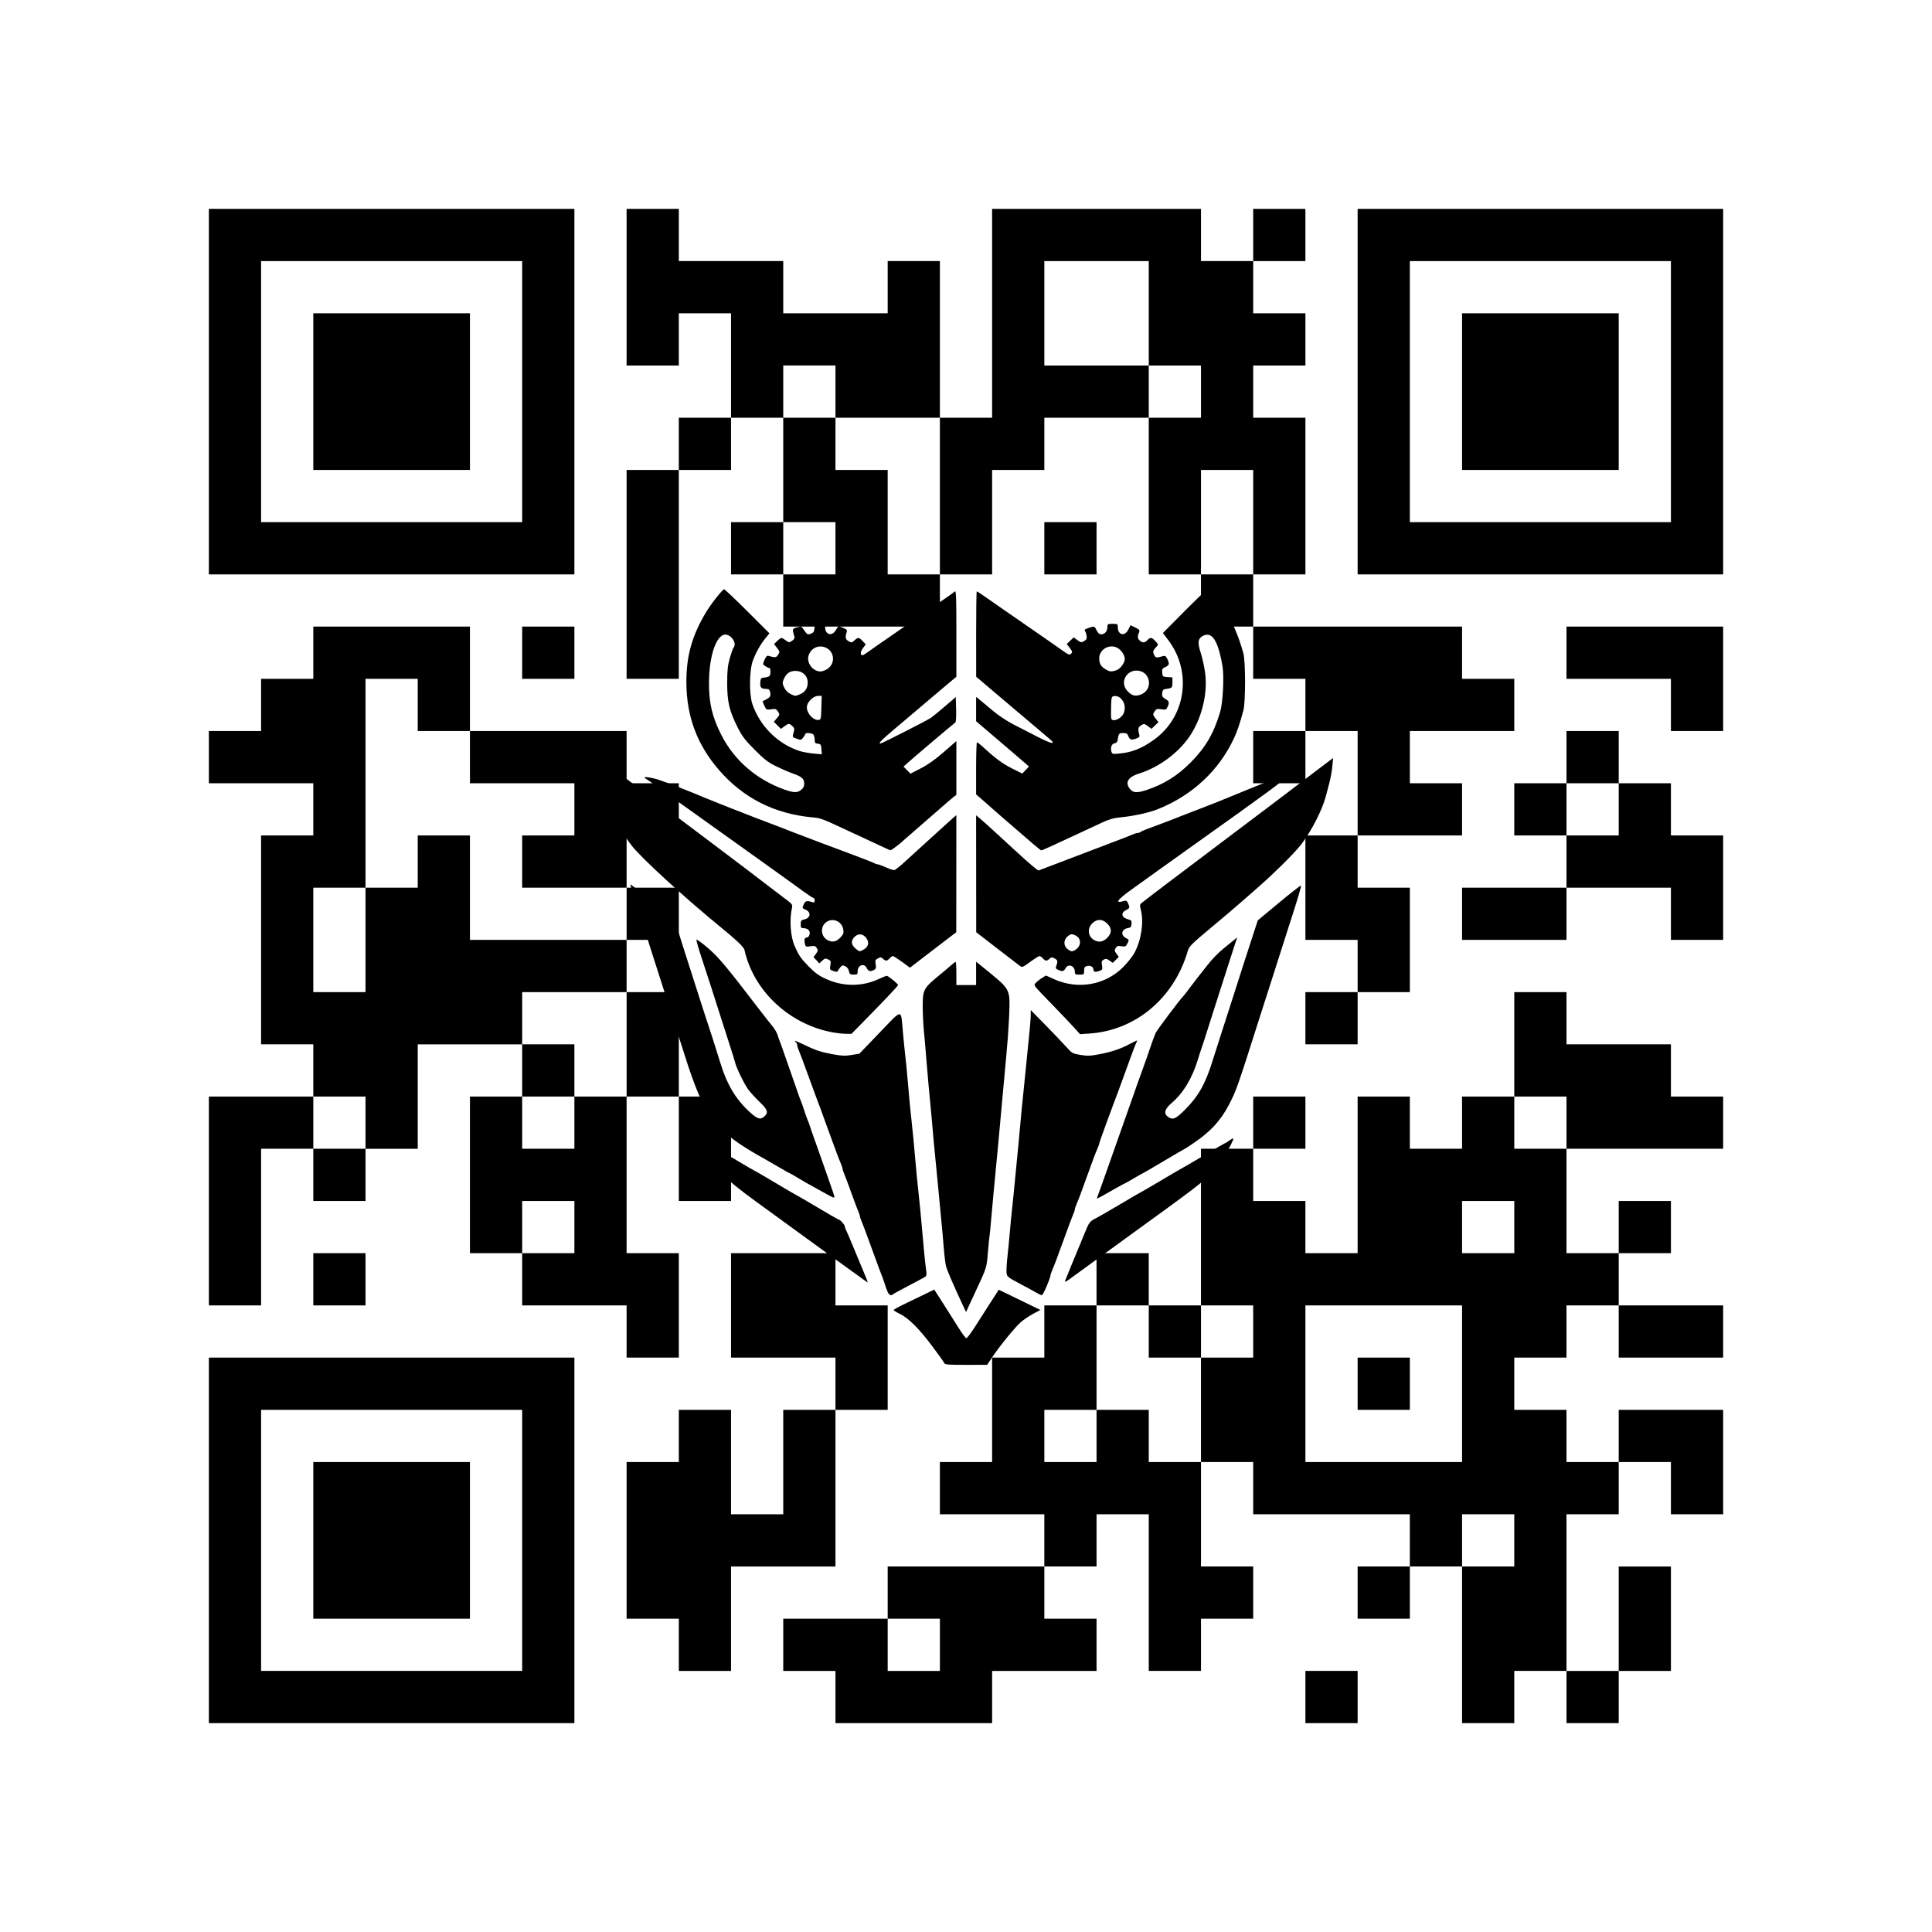 <?xml version="1.0" encoding="UTF-8" standalone="no"?>
<svg
   xmlns:dc="http://purl.org/dc/elements/1.1/"
   xmlns:cc="http://creativecommons.org/ns#"
   xmlns:rdf="http://www.w3.org/1999/02/22-rdf-syntax-ns#"
   xmlns:svg="http://www.w3.org/2000/svg"
   xmlns="http://www.w3.org/2000/svg"
   xmlns:sodipodi="http://sodipodi.sourceforge.net/DTD/sodipodi-0.dtd"
   xmlns:inkscape="http://www.inkscape.org/namespaces/inkscape"
   version="1.0"
   width="925"
   height="925"
   viewBox="0 0 740 740"
   preserveAspectRatio="xMidYMid meet"
   id="svg4384"
   inkscape:version="0.91 r13725"
   sodipodi:docname="technarium_qr_logo.svg"
   inkscape:export-filename="/home/nightshade/src/technarium_qr/png/technarium_qr_logo.png"
   inkscape:export-xdpi="90"
   inkscape:export-ydpi="90">
  <defs
     id="defs4432" />
  <sodipodi:namedview
     pagecolor="#ffffff"
     bordercolor="#666666"
     borderopacity="1"
     objecttolerance="9"
     gridtolerance="10000"
     guidetolerance="10"
     inkscape:pageopacity="0"
     inkscape:pageshadow="2"
     inkscape:window-width="1920"
     inkscape:window-height="1045"
     id="namedview4430"
     showgrid="false"
     showguides="true"
     inkscape:guide-bbox="true"
     inkscape:zoom="0.5"
     inkscape:cx="574.9941"
     inkscape:cy="394.35502"
     inkscape:window-x="0"
     inkscape:window-y="35"
     inkscape:window-maximized="1"
     inkscape:current-layer="layer3"
     fit-margin-top="100"
     fit-margin-left="100"
     fit-margin-right="100"
     fit-margin-bottom="100"
     units="px"
     inkscape:snap-perpendicular="false">
    <inkscape:grid
       type="xygrid"
       id="grid4296"
       spacingx="20"
       spacingy="20"
       snapvisiblegridlinesonly="true"
       originx="1.6413159e-05"
       originy="-99.996" />
    <sodipodi:guide
       position="0,0"
       orientation="0,925"
       id="guide4164" />
    <sodipodi:guide
       position="740,0"
       orientation="-925,0"
       id="guide4166" />
    <sodipodi:guide
       position="740,740"
       orientation="0,-925"
       id="guide4168" />
    <sodipodi:guide
       position="0,740"
       orientation="925,0"
       id="guide4170" />
  </sodipodi:namedview>
  <g
     inkscape:groupmode="layer"
     id="layer3"
     inkscape:label="Layer 1"
     transform="translate(0.172,4.098)">
    <rect
       style="opacity:1;fill:#ffffff;fill-opacity:1;stroke:none"
       id="rect4172"
       width="740"
       height="740"
       x="-0.172"
       y="-4.098" />
    <g
       id="g4236"
       transform="matrix(0.1,0,0,-0.1,-0.172,735.901)"
       style="fill:#000000;stroke:none">
      <path
         d="m 100,94.877 0,87.5 0,87.5 87.5,0 87.5,0 0,-87.5 0,-87.5 -87.5,0 -87.5,0 z m 200,0 0,37.5 0,37.5 12.5,0 12.5,0 0,-12.5 0,-12.5 12.5,0 12.5,0 0,25 0,25 12.5,0 12.5,0 0,-12.5 0,-12.5 12.5,0 12.5,0 0,12.5 0,12.5 25,0 25,0 0,-37.5 0,-37.5 -12.5,0 -12.5,0 0,12.5 0,12.5 -25,0 -25,0 0,-12.5 0,-12.5 -25,0 -25,0 0,-12.5 0,-12.5 -12.5,0 -12.5,0 z m 150,100 0,37.5 0,37.5 12.5,0 12.5,0 0,-25 0,-25 12.5,0 12.5,0 0,-12.5 0,-12.5 25,0 25,0 0,-12.5 0,-12.5 -25,0 -25,0 0,-25 0,-25 25,0 25,0 0,25 0,25 12.5,0 12.5,0 0,12.5 0,12.5 -12.5,0 -12.5,0 0,37.5 0,37.5 12.5,0 12.5,0 0,-25 0,-25 12.5,0 12.5,0 0,25 0,25 12.5,0 12.5,0 0,-37.5 0,-37.5 -12.5,0 -12.5,0 0,-12.5 0,-12.5 12.5,0 12.5,0 0,-12.5 0,-12.5 -12.5,0 -12.5,0 0,-12.5 0,-12.5 -12.5,0 -12.5,0 0,-12.5 0,-12.5 -50,0 -50,0 0,50 0,50 -12.5,0 -12.5,0 z m 150,-75 12.5,0 12.5,0 0,-12.5 0,-12.5 -12.5,0 -12.5,0 0,12.5 0,12.5 z m 0,150 -12.5,0 -12.5,0 0,12.5 0,12.494 25,0 0,-12.494 0,-12.5 z m -150,0 -12.5,0 -12.5,0 0,-25 0,-25 -12.5,0 -12.5,0 0,-12.5 0,-12.5 -12.5,0 -12.5,0 0,25 0,25 12.5,0 12.5,0 0,12.5 0,12.5 -12.5,0 -12.5,0 0,12.5 0,12.494 75,0 0,-24.994 z m -75,0 0,-12.5 0,-12.5 -12.5,0 -12.5,0 0,12.5 0,12.5 12.5,0 12.5,0 z m -25,-75 -12.5,0 -12.5,0 0,12.5 0,12.5 12.5,0 12.5,0 0,-12.5 0,-12.5 z m -25,25 -12.5,0 -12.5,0 0,50 0,50 12.5,0 12.5,0 0,-25.006 0,-24.994 0,-50 z m 325,-125 0,87.5 0,87.5 87.5,0 87.5,0 0,-87.5 0,-87.5 -87.5,0 -87.5,0 z m -525,25 62.5,0 62.5,0 0,62.5 0,62.5 -62.5,0 -62.5,0 0,-62.5 0,-62.5 z m 550,0 62.5,0 62.5,0 0,62.5 0,62.5 -62.5,0 -62.5,0 0,-62.5 0,-62.5 z m -525,25 0,37.5 0,37.5 37.5,0 37.5,0 0,-37.5 0,-37.5 -37.5,0 -37.5,0 z m 550,0 0,37.5 0,37.5 37.5,0 37.5,0 0,-37.5 0,-37.5 -37.5,0 -37.5,0 z m -200,100 0,12.5 0,12.5 12.5,0 12.5,0 0,-12.5 0,-12.5 -12.5,0 -12.5,0 z m -350,50 0,12.5 0,12.5 -12.5,0 -12.5,0 0,12.5 0,12.5 -12.5,0 -12.5,0 0,12.5 0,12.5 25,0 25,0 0,12.5 0,12.5 -12.5,0 -12.5,0 0,50 0,50 12.5,0 12.5,0 0,12.5 0,12.5 12.5,0 12.5,0 0,12.5 0,12.5 12.5,0 12.5,0 0,-25 0,-25 25,0 25,0 0,-12.5 0,-12.5 25,0 25,0 0,-12.5 0,-12.5 -37.5,0 -37.5,0 0,-25 0,-25 -12.5,0 -12.5,0 0,12.5 0,12.5 -12.5,0 -12.5,0 0,25 0,25 -12.5,0 -12.5,0 0,-25 0,-25 12.5,0 12.5,0 0,-50 0,-50 12.5,0 12.5,0 0,12.5 0,12.5 12.5,0 12.5,0 0,-25 0,-25 -37.5,0 -37.5,0 z m 75,50 0,12.5 0,12.5 25,0 25,0 0,12.5 0,12.5 -12.5,0 -12.5,0 0,12.5 0,12.5 25,0 25,0 0,-12.5 0,-12.5 12.5,0 12.5,0 0,-12.5 0,-12.5 -12.5,0 -12.5,0 0,-12.5 0,-12.5 -37.5,0 -37.5,0 z m 75,75 0,12.5 0,12.5 12.5,0 12.5,0 0,-12.5 0,-12.5 -12.5,0 -12.5,0 z m 0,50 0,25 0,25 12.5,0 12.5,0 0,25 0,25 25,0 0,-25 0,-25 0,-0.006 -25,0 0,-49.994 -12.5,0 -12.5,0 z m 0,50 -12.5,0 -12.5,0 0,12.5 0,12.5 -12.5,0 -12.5,0 0,-12.5 0,-12.5 -12.5,0 -12.5,0 0,37.5 0,37.5 12.5,0 12.5,0 0,-12.5 0,-12.5 12.5,0 12.5,0 0,12.5 0,12.5 -12.5,0 -12.5,0 0,12.5 0,12.5 25,0 25,0 0,12.5 0,12.5 12.5,0 12.5,0 0,-25 0,-25 -12.5,0 -12.5,0 0,-37.5 0,-37.5 z m -50,0 12.5,0 12.5,0 0,-12.5 0,-12.5 -12.5,0 -12.5,0 0,12.5 0,12.5 z m -75,25 -12.5,0 -12.5,0 0,12.5 0,12.5 12.5,0 12.5,0 0,-12.5 0,-12.5 z m -25,0 0,-12.5 0,-12.5 -25,0 -25,0 0,50 0,50 12.5,0 12.5,0 0,-37.5 0,-37.5 12.5,0 12.5,0 z m 100,-250 0,12.5 0,12.5 12.5,0 12.5,0 0,-12.5 0,-12.5 -12.5,0 -12.5,0 z m 350,0 0,12.5 0,12.5 12.5,0 12.5,0 0,12.5 0,12.5 12.5,0 12.5,0 0,25 0,25 25,0 25,0 0,-12.5 0,-12.5 -12.5,0 -12.5,0 0,-12.5 0,-12.5 25,0 25,0 0,-12.5 0,-12.5 -12.5,0 -12.5,0 0,-12.5 0,-12.5 -50,0 -50,0 z m 50,100 -12.5,0 -12.5,0 0,12.5 0,12.494 0,0.006 0,25 12.5,0 12.5,0 0,12.5 0,12.5 12.5,0 12.5,0 0,-25 0,-25 -12.5,0 -12.5,0 0,-12.5 0,-12.5 z m 0,75 -12.5,0 -12.5,0 0,24.994 -25,0 0,0.006 25,0 25,0 0,-12.5 0,-12.5 z m -25,-125 -12.5,0 -12.5,0 0,12.5 0,12.5 12.5,0 12.5,0 0,-12.5 0,-12.5 z m 125,-50 0,12.5 0,12.5 25,0 25,0 0,12.5 0,12.5 12.5,0 12.5,0 0,-25 0,-25 -37.5,0 -37.5,0 z m 0,50 0,12.5 0,12.5 12.5,0 12.5,0 0,-12.5 0,-12.5 -12.5,0 -12.5,0 z m 25,25 0,12.5 0,12.5 -12.5,0 -12.5,0 0,12.5 0,12.5 25,0 25,0 0,12.5 0,12.5 12.5,0 12.5,0 0,-25 0,-25 -12.5,0 -12.5,0 0,-12.5 0,-12.5 -12.5,0 -12.5,0 z m -25,50 -25,0 -25,0 0,12.5 0,12.5 25,0 25,0 0,-12.5 0,-12.5 z m 0,-25 0,-12.5 0,-12.5 -12.5,0 -12.5,0 0,12.5 0,12.5 12.5,0 12.5,0 z m -25,75 0,25 0,25 12.5,0 12.5,0 0,12.5 0,12.5 37.5,0 37.5,0 0,-12.5 0,-12.5 -12.5,0 -12.5,0 0,-12.5 0,-12.5 -25,0 -25,0 0,-12.5 0,-12.5 -12.5,0 -12.5,0 z m 25,75 -12.5,0 -12.5,0 0,-12.5 0,-12.5 -12.5,0 -12.5,0 0,12.5 0,12.5 -12.5,0 -12.5,0 0,-12.5 0,-12.5 -12.5,0 -12.5,0 0,37.5 0,37.5 -12.5,0 -12.5,0 0,-12.5 0,-12.5 -12.5,0 -12.5,0 0,-12.5 0,-12.5 -12.5,0 -12.5,0 0,49.994 -50,0 0,0.006 0,25 12.5,0 12.5,0 0,-12.5 0,-12.5 12.5,0 12.5,0 0,12.5 0,12.5 12.5,0 12.5,0 0,12.5 0,12.5 -12.5,0 -12.5,0 0,25 0,25 12.5,0 12.5,0 0,12.5 0,12.5 37.5,0 37.5,0 0,12.5 0,12.5 12.5,0 12.5,0 0,-12.5 0,-12.5 12.5,0 12.5,0 0,12.5 0,12.5 -12.5,0 -12.5,0 0,37.5 0,37.5 12.5,0 12.5,0 0,-12.5 0,-12.5 12.5,0 12.5,0 0,-37.5 0,-37.5 12.5,0 12.5,0 0,-12.5 0,-12.5 -12.5,0 -12.5,0 0,-12.5 0,-12.5 -12.5,0 -12.5,0 0,-12.5 0,-12.5 12.5,0 12.5,0 0,-12.5 0,-12.5 12.5,0 12.5,0 0,-12.5 0,-12.5 -12.5,0 -12.5,0 0,-25 0,-25 z m 25,50 12.5,0 12.5,0 0,-12.5 0,-12.5 -12.5,0 -12.5,0 0,12.5 0,12.5 z m 0,25 0,12.5 0,12.5 25,0 25,0 0,-12.5 0,-12.5 -25,0 -25,0 z m 0,75 12.5,0 12.5,0 0,12.5 0,12.5 12.5,0 12.5,0 0,-25 0,-25 -25,0 -25,0 0,12.5 0,12.5 z m -25,100 0,12.5 0,12.5 12.5,0 12.5,0 0,-12.5 0,-12.5 -12.5,0 -12.5,0 z m 25,0 12.5,0 12.5,0 0,-25 0,-25 -12.5,0 -12.5,0 0,25 0,25 z m -100,-50 -12.5,0 -12.5,0 0,12.5 0,12.5 12.5,0 12.5,0 0,-12.5 0,-12.5 z m -100,-50 -12.5,0 -12.5,0 0,-12.5 0,-12.5 -12.5,0 -12.5,0 0,12.5 0,12.5 -12.5,0 -12.5,0 0,-12.5 0,-12.5 12.5,0 12.5,0 0,-25 0,-25 -25,0 0,24.994 -75,0 0,-24.994 -12.5,0 -12.5,0 0,-12.5 0,-12.5 -25,0 -25,0 0,25 0,25 25,0 25,0 0,12.5 0,12.5 12.5,0 12.5,0 0,-12.5 0,-12.5 25,0 25,0 0,25 0,25 -12.5,0 -12.5,0 0,12.5 0,12.5 25,0 25,0 0,12.5 0,12.5 12.5,0 12.5,0 0,-12.5 0,-12.5 12.5,0 12.5,0 0,37.5 0,37.5 12.5,0 12.5,0 0,-12.5 0,-12.5 12.5,0 12.5,0 0,-12.5 0,-12.5 -12.5,0 -12.5,0 0,-25 0,-25 z m -75,50 -37.5,0 -37.5,0 0,12.5 0,12.5 12.5,0 12.5,0 0,12.5 0,12.5 -12.5,0 -12.5,0 0,-12.5 0,-12.5 -25,0 -25,0 0,12.5 0,12.5 12.5,0 12.5,0 0,12.5 0,12.5 37.5,0 37.5,0 0,-12.5 0,-12.5 25,0 25,0 0,-12.5 0,-12.5 -12.5,0 -12.5,0 0,-12.5 0,-12.5 z m -100,-75 -12.5,0 -12.5,0 0,25 0,25 -12.5,0 -12.5,0 0,-25 0,-25 -12.5,0 -12.5,0 0,12.5 0,12.5 -12.5,0 -12.5,0 0,37.5 0,37.5 12.5,0 12.5,0 0,12.5 0,12.5 12.5,0 12.5,0 0,-25 0,-25 25,0 25,0 0,-37.5 0,-37.5 z m 0,-75 12.5,0 12.5,0 0,-0.006 -25,0 0,0.006 z m 175,50 0,-12.5 0,-12.5 -12.5,0 -12.5,0 0,12.5 0,12.5 12.5,0 12.5,0 z m 25,-100 12.5,0 12.5,0 0,-12.5 0,-12.5 -12.5,0 -12.5,0 0,12.5 0,12.5 z m 100,25 12.5,0 12.5,0 0,12.5 0,12.5 -12.5,0 -12.5,0 0,-12.5 0,-12.5 z m -550,25 0,12.5 0,12.5 12.5,0 12.5,0 0,-12.5 0,-12.5 -12.5,0 -12.5,0 z m 475,25 37.5,0 37.5,0 0,37.5 0,37.5 -37.5,0 -37.5,0 0,-37.5 0,-37.5 z m -525,25 0,87.5 0,87.5 87.5,0 87.5,0 0,-87.5 0,-87.5 -87.5,0 -87.5,0 z m 550,0 0,12.5 0,12.5 12.5,0 12.5,0 0,-12.5 0,-12.5 -12.5,0 -12.5,0 z m -525,25 62.5,0 62.5,0 0,62.5 0,62.5 -62.5,0 -62.5,0 0,-62.5 0,-62.5 z m 25,25 0,37.5 0,37.5 37.5,0 37.5,0 0,-37.5 0,-37.5 -37.5,0 -37.5,0 z m 475,100 0,12.5 0,12.5 12.5,0 12.5,0 0,-12.5 0,-12.5 -12.5,0 -12.5,0 z"
         transform="matrix(8,0,0,-8,0.009,7359.015)"
         id="path4238"
         inkscape:connector-curvature="0" />
    </g>
  </g>
  <g
     inkscape:groupmode="layer"
     id="layer4"
     inkscape:label="Layer 2"
     style="display:inline;opacity:1"
     transform="translate(0.172,4.098)">
    <g
       id="g5571"
       transform="matrix(0.445,0,0,0.445,510.137,167.395)">
      <g
         transform="translate(-973.178,265.693)"
         id="g5589">
        <path
           inkscape:connector-curvature="0"
           transform="matrix(1.158,0,0,1.158,-850.83,-80.148)"
           id="path5556"
           d="m 1279.24,465.484 -5.803,2.863 c -3.191,1.575 -9.978,4.85 -15.082,7.279 -5.104,2.429 -9.281,4.714 -9.281,5.076 0,0.362 1.948,1.583 4.328,2.713 6.508,3.09 14.292,10.779 24.055,23.762 4.829,6.422 9.008,12.268 9.285,12.99 0.426,1.11 2.924,1.31 16.166,1.287 l 15.664,-0.027 3.885,-5.797 c 5.712,-8.521 16.717,-22.01 21.119,-25.885 2.112,-1.859 6.257,-4.668 9.211,-6.242 l 5.371,-2.861 -15.477,-7.51 -15.476,-7.508 -6.043,9.361 c -3.324,5.149 -8.511,13.249 -11.527,18 -3.016,4.751 -5.943,8.639 -6.506,8.639 -0.563,0 -3.253,-3.594 -5.979,-7.986 -2.726,-4.392 -7.871,-12.524 -11.434,-18.07 l -6.477,-10.084 z"
           style="opacity:1;fill:#000000" />
        <path
           inkscape:connector-curvature="0"
           style="opacity:1;fill:#000000"
           d="m 1029.635,69.629 0.584,4.268 c 3.331,24.338 11.591,45.385 24.207,61.68 7.122,9.198 39.573,38.912 66.473,60.865 11.652,9.509 16.834,14.5 17.316,16.676 6.541,29.53 31.877,53.958 62.945,60.689 3.799,0.823 9.075,1.526 11.725,1.562 l 4.818,0.066 11.242,-11.439 c 13.706,-13.945 23.062,-23.864 23.414,-24.82 0.265,-0.72 -7.32,-6.906 -8.469,-6.906 -0.341,0 -3.204,1.17 -6.361,2.602 -12.39,5.618 -26.333,5.472 -39.06,-0.408 -5.149,-2.379 -7.977,-4.453 -12.754,-9.357 -5.794,-5.948 -7.188,-8.01 -10.342,-15.283 -3.061,-7.058 -3.839,-19.51 -1.781,-28.494 0.43,-1.879 -0.222,-2.691 -4.961,-6.178 -3.001,-2.208 -6.324,-4.73 -7.383,-5.605 -1.059,-0.876 -3.778,-2.95 -6.043,-4.609 -2.265,-1.659 -4.311,-3.222 -4.549,-3.473 -0.237,-0.251 -5.093,-3.966 -10.791,-8.258 -5.698,-4.291 -17.548,-13.24 -26.332,-19.887 -8.784,-6.646 -27.82,-20.984 -42.303,-31.861 -14.482,-10.877 -26.721,-20.075 -27.195,-20.441 -4.696,-3.62 -6.621,-5.133 -10.221,-8.027 l -4.18,-3.359 z m 35.055,14.977 c -1.003,0.044 -1.138,0.391 0.066,1.088 0.95,0.55 5.503,3.743 10.121,7.096 4.617,3.353 12.493,9.011 17.5,12.572 5.007,3.561 13.167,9.388 18.135,12.949 4.968,3.561 13.125,9.388 18.129,12.949 5.003,3.561 13.16,9.39 18.123,12.951 4.963,3.561 13.368,9.582 18.678,13.381 5.31,3.799 12.703,9.141 16.432,11.871 3.728,2.73 7.165,4.963 7.637,4.963 0.472,0 0.859,0.823 0.859,1.828 0,1.5 -0.349,1.718 -1.943,1.219 -3.99,-1.249 -5.061,-0.932 -6.244,1.844 -1.124,2.638 -1.08,2.766 1.291,3.748 4.497,1.863 3.975,6.268 -0.867,7.332 -2.27,0.499 -2.596,0.942 -2.596,3.523 0,2.509 0.298,2.953 1.992,2.953 3.291,0 5.256,1.973 4.594,4.613 -0.317,1.261 -1.129,2.293 -1.805,2.293 -1.823,0 -2.39,1.446 -1.736,4.422 0.562,2.561 0.708,2.636 4.164,2.119 3.059,-0.457 3.752,-0.263 4.74,1.324 1.01,1.622 0.927,2.17 -0.644,4.295 l -1.801,2.436 2.166,2.338 2.166,2.338 2.139,-2.008 c 1.862,-1.749 2.425,-1.877 4.377,-0.988 2.02,0.92 2.186,1.349 1.678,4.355 -0.538,3.184 -0.436,3.377 2.291,4.328 1.892,0.659 2.954,0.698 3.148,0.115 0.161,-0.483 0.993,-1.743 1.85,-2.801 1.347,-1.664 1.851,-1.789 3.736,-0.93 1.358,0.619 2.397,1.988 2.76,3.637 0.51,2.323 0.942,2.646 3.535,2.646 2.678,0 2.953,-0.232 2.953,-2.484 0,-4.578 4.808,-6.357 6.703,-2.48 1.242,2.54 2.729,2.931 5.504,1.445 1.438,-0.769 1.642,-1.479 1.191,-4.145 -0.479,-2.837 -0.283,-3.356 1.654,-4.393 1.911,-1.023 2.403,-0.99 3.783,0.26 2.063,1.867 3.003,1.81 4.904,-0.291 0.86,-0.95 1.956,-1.727 2.438,-1.727 0.481,0 3.544,1.948 6.807,4.328 l 5.934,4.328 11.836,-9.115 c 6.51,-5.014 14.249,-10.945 17.197,-13.178 l 5.359,-4.061 0.035,-43.516 0.035,-43.516 -1.941,1.631 c -1.068,0.897 -4.474,3.968 -7.566,6.824 -3.093,2.857 -9.3,8.495 -13.795,12.531 -4.495,4.036 -11.209,10.155 -14.918,13.598 -3.709,3.442 -7.293,6.26 -7.963,6.26 -1.176,0 -2.991,-0.651 -8.768,-3.143 -1.496,-0.646 -3.151,-1.174 -3.68,-1.174 -0.528,10e-6 -1.636,-0.396 -2.461,-0.879 -0.825,-0.483 -8.879,-3.621 -17.9,-6.975 -9.022,-3.354 -18.929,-7.063 -22.016,-8.244 -12.615,-4.826 -16.352,-6.25 -22.879,-8.709 -1.899,-0.716 -4.23,-1.639 -5.18,-2.053 -0.95,-0.413 -4.446,-1.756 -7.77,-2.984 -3.324,-1.228 -8.568,-3.213 -11.654,-4.412 -16.926,-6.575 -25.656,-9.997 -27.195,-10.662 -0.95,-0.41 -3.863,-1.583 -6.475,-2.607 -2.611,-1.024 -5.525,-2.203 -6.475,-2.619 -7.049,-3.091 -27.057,-10.872 -32.279,-12.553 -3.466,-1.115 -6.774,-1.829 -8.815,-2.033 -0.51,-0.051 -0.941,-0.069 -1.275,-0.055 z m 138.746,106.25 c 3.817,-0.093 7.515,2.627 8.207,6.979 0.416,2.614 0.097,3.553 -1.971,5.797 -3.064,3.325 -5.976,4.009 -9.516,2.236 -5.141,-2.574 -5.899,-9.764 -1.402,-13.301 1.21,-0.952 2.559,-1.486 3.918,-1.654 0.255,-0.032 0.509,-0.051 0.764,-0.057 z m 20.789,10.631 c 1.276,0.047 2.538,0.623 3.656,1.74 3.405,3.405 2.847,7.498 -1.315,9.65 -3.101,1.604 -2.793,1.653 -5.914,-0.973 -3.011,-2.533 -3.411,-5.316 -1.146,-7.992 1.256,-1.485 2.712,-2.294 4.172,-2.414 0.182,-0.015 0.365,-0.018 0.547,-0.012 z m 29.047,59.367 c -1.948,0.048 -5.881,4.569 -14.6,13.633 l -15.082,15.678 -5.768,0.957 c -4.731,0.784 -7.213,0.694 -13.805,-0.494 -8.852,-1.596 -12.908,-2.94 -21.656,-7.178 -6.264,-3.035 -7.624,-3.444 -5.979,-1.799 0.57,0.57 1.037,1.58 1.037,2.244 0,0.664 0.545,2.432 1.213,3.928 0.668,1.496 3.604,9.324 6.523,17.396 2.92,8.072 5.915,16.232 6.654,18.131 1.752,4.501 2.556,6.686 8.893,24.172 5.797,15.997 7.343,20.114 9.178,24.42 0.664,1.559 1.207,3.248 1.207,3.754 0,0.506 0.538,2.142 1.193,3.639 0.656,1.496 3.008,7.773 5.227,13.945 2.219,6.173 4.597,12.497 5.283,14.057 0.686,1.559 1.248,3.25 1.248,3.756 0,0.506 0.545,2.142 1.213,3.639 0.668,1.496 3.603,9.324 6.523,17.396 2.92,8.072 5.871,16.133 6.557,17.914 0.686,1.781 1.806,4.696 2.49,6.477 0.685,1.781 1.509,4.175 1.83,5.32 0.322,1.146 1.127,3.378 1.789,4.963 1.19,2.848 2.652,3.585 4.244,2.135 0.451,-0.411 5.872,-3.376 12.045,-6.59 6.173,-3.214 11.648,-6.178 12.17,-6.588 0.633,-0.498 0.726,-2.254 0.277,-5.281 -0.684,-4.614 -1.963,-17.631 -3.414,-34.752 -0.443,-5.223 -1.198,-12.992 -1.678,-17.266 -1.153,-10.267 -2.538,-24.545 -3.516,-36.26 -0.436,-5.223 -1.184,-12.994 -1.664,-17.268 -1.17,-10.416 -2.551,-24.691 -3.508,-36.258 -0.432,-5.223 -1.173,-12.8 -1.645,-16.836 -0.472,-4.036 -1.275,-12.036 -1.785,-17.777 -0.784,-8.83 -0.749,-13.255 -2.697,-13.207 z"
           transform="matrix(1.158,0,0,1.158,-850.83,-80.148)"
           id="path5540" />
        <path
           inkscape:connector-curvature="0"
           transform="matrix(1.158,0,0,1.158,-850.83,-80.148)"
           id="path5554"
           d="m 1104.012,352.955 0.857,2.254 c 2.75,7.233 9.046,16.356 17.164,24.873 4.158,4.362 12.799,11.342 25.039,20.223 25.201,18.285 42.529,30.885 57.422,41.752 6.832,4.986 13.286,9.647 14.342,10.359 1.056,0.712 3.894,2.753 6.307,4.533 2.413,1.781 4.492,3.236 4.619,3.236 0.235,0 -1.316,-4.004 -3.678,-9.496 -1.674,-3.892 -1.905,-4.451 -7.172,-17.268 -2.439,-5.935 -4.809,-11.465 -5.266,-12.289 -0.457,-0.825 -0.832,-1.966 -0.832,-2.535 0,-1.146 -3.388,-5.031 -4.387,-5.031 -0.348,0 -7.476,-4.079 -15.84,-9.064 -8.364,-4.986 -15.357,-9.064 -15.539,-9.064 -0.183,0 -7.177,-4.081 -15.541,-9.066 -8.364,-4.986 -15.365,-9.064 -15.559,-9.064 -0.193,0 -6.109,-3.438 -13.146,-7.641 -7.037,-4.202 -14.737,-8.714 -17.111,-10.025 -2.374,-1.311 -5.973,-3.352 -7.998,-4.535 l -3.682,-2.15 z"
           style="opacity:1;fill:#000000" />
        <path
           inkscape:connector-curvature="0"
           transform="matrix(1.158,0,0,1.158,-850.83,-80.148)"
           id="path5552"
           d="m 1310.371,221.793 0,8.691 0,8.691 -7.338,0 -7.34,0 0,-8.633 c 0,-4.748 -0.244,-8.635 -0.543,-8.635 -0.299,0 -1.957,1.263 -3.688,2.807 -1.73,1.543 -5.054,4.36 -7.385,6.26 -12.91,10.519 -13.429,11.461 -13.398,24.354 0.012,5.123 0.409,13.201 0.881,17.949 0.472,4.748 1.228,13.489 1.68,19.424 0.452,5.935 1.216,14.872 1.699,19.857 1.435,14.811 3.4,36.259 3.916,42.734 0.265,3.324 0.843,9.345 1.285,13.381 0.442,4.036 1.422,14.136 2.178,22.445 0.756,8.309 1.752,18.8 2.215,23.311 0.462,4.511 1.226,13.057 1.695,18.992 0.47,5.935 1.237,12.424 1.707,14.418 0.746,3.166 5.205,13.543 12.723,29.613 l 2.221,4.748 1.986,-4.316 c 1.093,-2.374 3.585,-7.734 5.537,-11.91 7.703,-16.477 7.813,-16.818 8.664,-27.311 0.446,-5.494 1.006,-11.156 1.244,-12.58 0.239,-1.424 0.811,-7.251 1.272,-12.949 0.461,-5.698 1.215,-14.05 1.674,-18.561 1.352,-13.288 5.291,-55.582 7.398,-79.426 0.734,-8.309 1.714,-18.994 2.176,-23.742 1.694,-17.424 2.769,-38.469 2.199,-43.029 -0.67,-5.363 -2.502,-8.205 -8.688,-13.471 -4.456,-3.794 -5.037,-4.274 -11.895,-9.818 l -4.076,-3.295 z m 40.609,35.943 -0.018,3.98 c -0.01,2.189 -0.573,9.183 -1.252,15.541 -0.679,6.358 -1.86,18.162 -2.625,26.234 -0.765,8.072 -1.746,17.785 -2.182,21.584 -0.435,3.799 -1.019,9.82 -1.297,13.381 -0.278,3.561 -1.053,11.915 -1.721,18.562 -0.668,6.648 -1.834,18.69 -2.592,26.762 -0.757,8.072 -1.756,17.98 -2.221,22.016 -0.465,4.036 -1.196,11.611 -1.625,16.834 -0.429,5.223 -1.224,13.406 -1.768,18.184 -0.543,4.777 -0.864,10.146 -0.711,11.932 0.274,3.207 0.409,3.316 11.082,9.012 5.942,3.171 11.575,6.239 12.518,6.818 0.943,0.579 2.167,1.066 2.719,1.08 0.874,0.023 6.334,-12.645 6.334,-14.695 0,-0.418 0.543,-2.036 1.207,-3.596 1.922,-4.512 3.529,-8.781 9.185,-24.418 2.92,-8.072 5.856,-15.9 6.524,-17.396 0.668,-1.496 1.213,-3.133 1.213,-3.639 0,-0.506 0.545,-2.197 1.209,-3.756 1.823,-4.28 3.464,-8.643 7.883,-20.965 4.442,-12.385 6.098,-16.778 7.861,-20.85 0.648,-1.496 1.178,-3.026 1.178,-3.398 0,-0.373 2.367,-7.111 5.262,-14.977 4.88,-13.261 5.883,-15.951 9.031,-24.229 0.632,-1.662 3.533,-9.627 6.445,-17.699 4.567,-12.659 5.921,-16.188 7.531,-19.617 0.161,-0.343 -2.151,0.693 -5.139,2.301 -7.154,3.851 -13.461,5.999 -23.039,7.85 -6.692,1.293 -8.776,1.369 -14.012,0.504 -5.853,-0.967 -6.345,-1.234 -10.145,-5.512 -2.196,-2.473 -9.134,-9.746 -15.416,-16.162 l -11.422,-11.666 z"
           style="opacity:1;fill:#000000" />
        <path
           inkscape:connector-curvature="0"
           style="opacity:1;fill:#000000"
           d="m 1482.564,-55.213 c -0.496,-0.002 -8.208,7.357 -17.137,16.354 l -16.234,16.355 3.828,5.012 c 18.067,23.65 13.409,57.126 -10.324,74.201 -9.047,6.509 -16.146,9.393 -25.398,10.314 -5.394,0.537 -5.769,0.458 -6.336,-1.328 -0.944,-2.974 0.171,-5.935 2.352,-6.246 1.148,-0.164 2.036,-0.976 2.189,-2.002 0.798,-5.336 1.002,-5.613 4.115,-5.613 2.401,0 3.189,0.43 3.814,2.076 1.124,2.957 2.221,3.362 5.695,2.105 2.704,-0.978 2.992,-1.363 2.463,-3.291 -1.092,-3.978 -0.81,-5.267 1.457,-6.66 2.118,-1.302 2.397,-1.266 4.963,0.631 l 2.719,2.01 2.58,-2.471 2.578,-2.469 -2.178,-2.855 c -2.091,-2.742 -2.121,-2.942 -0.73,-5.064 1.289,-1.967 1.844,-2.151 5.041,-1.672 3.28,0.492 3.68,0.342 4.625,-1.732 1.537,-3.373 1.301,-4.251 -1.603,-5.967 -2.188,-1.292 -2.595,-2.024 -2.375,-4.279 0.189,-1.947 0.756,-2.793 1.992,-2.977 5.52,-0.82 5.611,-0.9 5.611,-4.904 l 0,-3.82 -3.668,-0.266 c -3.511,-0.254 -3.682,-0.396 -3.922,-3.287 -0.22,-2.644 0.078,-3.164 2.375,-4.172 2.942,-1.29 3.213,-2.545 1.338,-6.172 -1.183,-2.287 -1.515,-2.424 -4.096,-1.684 -4.084,1.171 -4.591,1.043 -5.726,-1.449 -1.054,-2.313 -0.814,-2.968 2.312,-6.273 0.941,-0.995 0.733,-1.614 -1.24,-3.674 -2.808,-2.931 -3.841,-3.06 -5.934,-0.748 -1.979,2.187 -4.055,2.196 -6.018,0.027 -1.452,-1.604 -1.462,-2.818 -0.053,-6.232 0.46,-1.114 -0.231,-1.859 -2.941,-3.168 l -3.543,-1.711 -1.726,3.383 c -2.626,5.147 -7.734,3.92 -7.734,-1.857 0,-2.421 -0.165,-2.529 -3.885,-2.529 -3.72,0 -3.885,0.108 -3.885,2.529 0,3.014 -1.976,5.242 -4.65,5.242 -1.37,0 -2.365,-0.9 -3.402,-3.076 -1.545,-3.239 -1.642,-3.254 -7.365,-1.111 -1.479,0.554 -1.796,1.053 -1.162,1.826 0.48,0.586 1.007,2.214 1.172,3.617 0.236,2.012 -0.17,2.818 -1.924,3.807 -2.041,1.15 -2.452,1.087 -4.965,-0.771 l -2.738,-2.025 -2.578,2.471 -2.578,2.469 2.25,2.953 c 1.999,2.621 2.107,3.097 0.959,4.244 -1.148,1.148 -1.878,0.872 -6.518,-2.455 -2.874,-2.061 -7.097,-5.022 -9.387,-6.582 -4.002,-2.726 -12.573,-8.664 -24.453,-16.943 -3.086,-2.151 -7.359,-5.101 -9.496,-6.555 -2.137,-1.454 -7.451,-5.155 -11.81,-8.227 -4.359,-3.071 -8.148,-5.584 -8.418,-5.584 -0.27,0 -0.482,14.277 -0.471,31.727 l 0.02,31.727 12.193,10.361 c 6.706,5.698 16.458,13.956 21.672,18.352 5.214,4.396 11.472,9.693 13.904,11.77 2.432,2.077 5.587,4.76 7.012,5.963 5.004,4.225 1.122,3.506 -8.885,-1.646 -5.559,-2.862 -13.8,-7.092 -18.311,-9.398 -4.819,-2.464 -11.175,-6.713 -15.412,-10.301 -3.966,-3.359 -8.337,-7.009 -9.713,-8.111 l -2.5,-2.004 0,9.061 0,9.061 16.564,14.096 c 9.111,7.753 17.949,15.331 19.641,16.84 l 3.076,2.744 -2.49,2.602 -2.488,2.604 -7.871,-3.947 c -6.992,-3.506 -12.042,-7.29 -22.543,-16.887 -1.426,-1.304 -2.886,-2.37 -3.242,-2.373 -0.356,-0.002 -0.646,8.704 -0.646,19.348 l 0,19.352 5.826,5.037 c 3.205,2.77 6.022,5.258 6.26,5.529 0.352,0.402 10.01,8.78 22.447,19.475 1.187,1.021 4.681,4.037 7.764,6.701 3.083,2.664 5.845,4.842 6.139,4.842 0.704,0 9.858,-4.146 31.422,-14.232 3.799,-1.777 10.014,-4.681 13.812,-6.455 5.117,-2.389 8.584,-3.381 13.381,-3.828 10.267,-0.957 21.917,-3.556 28.922,-6.453 25.323,-10.472 44.566,-28.561 55.689,-52.352 2.505,-5.357 4.102,-10.075 7.014,-20.709 1.628,-5.945 1.636,-36.313 0.012,-42.303 -3.392,-12.504 -8.539,-24.524 -14.109,-32.945 -4.15,-6.275 -11.339,-14.961 -12.385,-14.965 z m -0.523,33.939 c 5.089,-0.094 8.78,7.503 11.479,23.467 1.303,7.706 0.276,27.296 -1.787,34.102 -4.903,16.173 -10.939,26.453 -22.061,37.574 -9.761,9.761 -19.398,15.797 -32.18,20.154 -6.907,2.355 -10.036,2.344 -12.256,-0.039 -4.567,-4.902 -2.348,-9.345 5.959,-11.93 16.035,-4.989 31.439,-16.844 39.609,-30.484 8.035,-13.414 11.725,-30.372 9.746,-44.781 -0.608,-4.426 -2.09,-11.067 -3.293,-14.756 -2.562,-7.854 -1.955,-10.945 2.516,-12.797 0.785,-0.325 1.541,-0.496 2.268,-0.51 z m -70.428,8.736 c 1.151,0.063 2.315,0.345 3.438,0.881 2.997,1.43 5.824,5.52 5.824,8.422 0,2.898 -3.306,7.366 -6.195,8.373 -3.74,1.304 -5.045,1.185 -8.209,-0.744 -3.38,-2.061 -4.588,-4.198 -4.588,-8.121 0,-4.845 4.041,-8.488 8.586,-8.803 0.379,-0.026 0.761,-0.029 1.145,-0.008 z m 18,17.953 c 0.527,0.002 1.068,0.044 1.623,0.131 9.062,1.414 10.501,13.936 2.01,17.484 -4.361,1.822 -7.054,1.181 -10.463,-2.49 -5.256,-5.661 -1.637,-13.954 5.295,-15.012 0.495,-0.076 1.008,-0.115 1.535,-0.113 z M 1414.041,24.338 c 3.544,0.13 6.841,4.194 6.807,8.652 -0.03,3.908 -1.605,6.586 -4.914,8.357 -2.459,1.316 -4.508,1.254 -5.049,-0.156 -0.242,-0.631 -0.328,-4.614 -0.19,-8.85 0.251,-7.696 0.254,-7.703 2.635,-7.977 0.237,-0.027 0.475,-0.036 0.711,-0.027 z m 161.654,46.066 -3.379,2.547 c -1.859,1.4 -7.654,5.793 -12.877,9.762 -5.223,3.969 -10.625,8.067 -12.004,9.105 -3.614,2.721 -8.576,6.503 -9.58,7.303 -0.475,0.378 -20.62,15.567 -44.768,33.752 -38.09,28.686 -51.776,39.068 -59.471,45.109 -1.627,1.277 -1.694,1.736 -0.785,5.346 2.315,9.194 0.36,22.273 -4.766,31.887 -1.33,2.495 -5.02,7.17 -8.197,10.391 -13.397,13.577 -33.629,17.195 -51.494,9.207 l -6.121,-2.736 -2.904,1.795 c -1.598,0.987 -3.622,2.589 -4.5,3.559 -1.894,2.093 -2.861,0.82 13.08,17.248 5.78,5.956 12.574,13.112 15.1,15.902 l 4.592,5.072 6.914,-0.457 c 34.255,-2.268 62.862,-26.202 73.09,-61.15 1.075,-3.674 2.457,-5.059 18,-18.053 9.259,-7.741 18.59,-15.664 20.734,-17.605 2.145,-1.941 6.401,-5.666 9.459,-8.277 13.699,-11.699 31.148,-28.817 36.338,-35.652 7.601,-10.009 15.503,-25.501 18.145,-35.57 0.374,-1.424 1.504,-5.699 2.512,-9.498 1.007,-3.799 2.068,-9.624 2.357,-12.945 l 0.525,-6.039 z m -36.162,14.352 c -3.227,0.006 -12.011,2.742 -21.533,6.746 -2.818,1.185 -21.106,8.667 -27.627,11.303 -3.324,1.343 -9.733,3.842 -14.244,5.553 -4.511,1.711 -8.98,3.437 -9.93,3.838 -3.844,1.621 -21.444,8.347 -28.488,10.887 -2.374,0.856 -4.686,1.881 -5.137,2.277 -0.451,0.396 -1.363,0.721 -2.027,0.721 -0.664,0 -2.433,0.53 -3.93,1.178 -2.717,1.176 -6.993,2.852 -13.512,5.297 -3.449,1.293 -4.976,1.876 -15.539,5.918 -3.086,1.181 -11.44,4.358 -18.562,7.059 -7.122,2.701 -14.892,5.663 -17.266,6.582 -2.374,0.919 -4.578,1.75 -4.896,1.848 -0.653,0.2 -7.39,-5.512 -17.105,-14.5 -13.419,-12.415 -23.841,-21.889 -26.561,-24.15 l -2.805,-2.334 0.037,43.459 0.037,43.459 15.092,11.654 c 8.3,6.41 16.006,12.334 17.123,13.162 1.997,1.481 2.133,1.432 7.947,-2.807 3.253,-2.371 6.347,-4.312 6.877,-4.312 0.53,0 1.668,0.777 2.527,1.727 1.902,2.101 2.841,2.158 4.904,0.291 1.369,-1.238 1.883,-1.277 3.736,-0.285 2.335,1.25 2.575,2.218 1.35,5.441 -0.682,1.793 -0.483,2.247 1.336,3.076 3.158,1.439 4.226,1.211 5.508,-1.184 2.007,-3.75 6.906,-1.87 6.906,2.65 0,1.871 0.374,2.098 3.455,2.098 3.35,0 3.453,-0.087 3.453,-2.928 0,-2.432 0.379,-3.025 2.24,-3.492 2.382,-0.598 4.666,0.67 4.666,2.59 0,1.8 1.315,2.157 4.215,1.146 2.523,-0.879 2.654,-1.137 2.16,-4.225 -0.444,-2.777 -0.239,-3.441 1.32,-4.275 1.508,-0.807 2.29,-0.674 4.266,0.732 l 2.418,1.723 2.238,-2.238 2.238,-2.238 -1.736,-2.35 c -1.512,-2.045 -1.586,-2.591 -0.578,-4.223 0.964,-1.561 1.682,-1.785 4.301,-1.348 2.873,0.48 3.258,0.295 4.471,-2.135 1.302,-2.611 1.281,-2.683 -1.201,-3.967 -4.254,-2.2 -3.16,-6.755 1.787,-7.439 1.707,-0.236 2.214,-0.864 2.422,-3 0.227,-2.331 -0.069,-2.783 -2.154,-3.307 -5.208,-1.307 -6.202,-4.765 -1.994,-6.941 2.891,-1.495 3.034,-1.968 1.562,-5.197 -0.786,-1.725 -1.448,-2.129 -2.807,-1.713 -7.359,2.254 -5.623,-0.512 5.207,-8.297 5.539,-3.982 13.616,-9.79 17.947,-12.906 8.016,-5.768 13.66,-9.798 27.733,-19.803 56.232,-39.979 70.5,-50.523 68.723,-50.785 -0.164,-0.024 -0.355,-0.036 -0.57,-0.035 z M 1402.217,190.756 c 1.918,0.023 3.845,0.933 5.643,2.73 3.405,3.405 3.498,6.764 0.283,10.248 -2.712,2.939 -5.728,3.812 -8.85,2.561 -5.54,-2.221 -6.874,-8.723 -2.656,-12.941 1.755,-1.755 3.663,-2.62 5.58,-2.598 z m -20.559,10.65 c 0.561,0.054 1.208,0.279 2.113,0.654 4.781,1.98 5.151,7.585 0.707,10.697 -2.583,1.81 -3.484,1.746 -6.268,-0.443 -3.119,-2.454 -2.865,-7.137 0.523,-9.656 1.031,-0.766 1.685,-1.165 2.385,-1.248 0.175,-0.021 0.352,-0.022 0.539,-0.004 z"
           transform="matrix(1.158,0,0,1.158,-850.83,-80.148)"
           id="path5008" />
        <path
           inkscape:connector-curvature="0"
           transform="matrix(1.158,0,0,1.158,-850.83,-80.148)"
           id="path5544"
           d="m 1551.812,165.217 c -0.244,-0.244 -7.556,5.461 -16.246,12.678 l -15.801,13.121 -3.715,11.346 c -4.438,13.555 -7.744,23.821 -14.916,46.311 -2.953,9.259 -6.834,21.303 -8.625,26.764 -1.791,5.46 -4.702,14.589 -6.471,20.287 -5.272,16.986 -10.705,26.517 -20.799,36.477 -6.673,6.585 -8.69,7.394 -12.23,4.914 -3.386,-2.371 -2.553,-5.789 2.445,-10.047 8.836,-7.527 15.505,-18.527 19.789,-32.639 1.081,-3.561 2.271,-7.252 2.647,-8.201 0.376,-0.95 2.7,-8.136 5.164,-15.971 2.464,-7.835 5.563,-17.548 6.887,-21.584 1.324,-4.036 4.25,-13.165 6.504,-20.287 2.254,-7.122 4.983,-15.594 6.064,-18.824 l 1.967,-5.873 -4.029,3.281 c -2.217,1.805 -4.998,4.061 -6.182,5.012 -3.527,2.833 -8.944,8.405 -11.685,12.021 -1.412,1.863 -3.566,4.582 -4.787,6.043 -1.221,1.461 -4.695,5.958 -7.721,9.994 -3.026,4.036 -5.733,7.532 -6.018,7.77 -1.774,1.482 -19.113,24.576 -20.213,26.922 -0.738,1.574 -2.311,5.777 -3.494,9.338 -1.183,3.561 -2.719,8.028 -3.412,9.928 -3.607,9.887 -9.473,26.321 -10.476,29.354 -0.629,1.899 -2.96,8.503 -5.182,14.676 -2.221,6.173 -4.552,12.778 -5.18,14.678 -0.627,1.899 -2.958,8.503 -5.18,14.676 -2.221,6.173 -4.556,12.776 -5.188,14.676 -0.631,1.899 -2.144,6.133 -3.361,9.408 -1.217,3.275 -2.213,6.12 -2.213,6.322 0,0.356 4.444,-2.053 14.938,-8.096 2.756,-1.587 5.173,-2.887 5.371,-2.887 0.198,0 3.318,-1.748 6.932,-3.885 3.614,-2.137 6.718,-3.885 6.896,-3.885 0.178,0 7.182,-4.079 15.564,-9.064 8.383,-4.986 15.381,-9.064 15.551,-9.064 0.17,0 3.159,-1.934 6.641,-4.297 12.601,-8.549 20.18,-16.797 26.291,-28.607 5.604,-10.832 5.906,-11.695 23.986,-68.537 2.265,-7.122 5.2,-16.251 6.521,-20.287 1.321,-4.036 4.233,-13.167 6.473,-20.289 2.239,-7.122 5.532,-17.416 7.316,-22.877 6.421,-19.649 9.612,-30.357 9.176,-30.793 z m -50.279,187.998 c -0.215,-0.215 -1.534,0.458 -2.934,1.492 -1.399,1.035 -2.746,1.881 -2.992,1.881 -0.246,0 -7.29,4.079 -15.654,9.064 -8.364,4.986 -15.358,9.064 -15.541,9.064 -0.183,0 -7.175,4.079 -15.539,9.064 -8.364,4.986 -15.356,9.066 -15.539,9.066 -0.183,0 -7.043,3.985 -15.244,8.857 -8.201,4.872 -16.799,9.826 -19.105,11.008 -4.04,2.07 -4.812,3.087 -7.524,9.918 -0.377,0.95 -1.265,3.086 -1.975,4.748 -0.709,1.662 -2.716,6.52 -4.461,10.793 -1.745,4.273 -3.514,8.546 -3.932,9.496 -0.417,0.95 -1.121,2.698 -1.565,3.885 -0.443,1.187 -1.44,3.645 -2.215,5.461 -1.662,3.896 -1.841,3.967 7.816,-3.156 3.753,-2.768 20.226,-14.733 36.607,-26.59 52.453,-37.965 56.929,-41.377 63.348,-48.311 3.09,-3.337 6.956,-8.086 8.59,-10.551 3.656,-5.514 8.387,-14.662 7.857,-15.191 z"
           style="opacity:1;fill:#000000" />
        <path
           inkscape:connector-curvature="0"
           transform="matrix(1.158,0,0,1.158,-850.83,-80.148)"
           id="path5542"
           d="m 1053.383,164.359 c -0.22,0.22 2.556,9.272 4.014,13.088 0.363,0.95 2.06,6.196 3.772,11.656 5.174,16.508 10.079,31.962 12.605,39.713 1.316,4.036 4.238,13.165 6.492,20.287 2.254,7.122 5.177,16.253 6.496,20.289 1.319,4.036 4.425,13.747 6.9,21.582 14.782,46.787 22.57,56.914 59.584,77.473 2.611,1.45 7.771,4.425 11.465,6.611 3.694,2.186 6.89,3.975 7.106,3.975 0.215,0 2.827,1.488 5.803,3.305 2.976,1.817 8.52,4.991 12.318,7.053 3.799,2.062 8.46,4.638 10.359,5.725 3.755,2.149 4.748,2.429 4.748,1.34 0,-0.39 -1.583,-5.149 -3.518,-10.576 -1.935,-5.427 -4.031,-11.421 -4.658,-13.32 -0.627,-1.899 -2.967,-8.503 -5.199,-14.676 -2.232,-6.173 -4.405,-12.39 -4.826,-13.814 -0.421,-1.424 -1.132,-3.367 -1.58,-4.316 -0.448,-0.95 -1.631,-4.252 -2.629,-7.338 -0.998,-3.086 -2.163,-6.388 -2.59,-7.338 -0.427,-0.95 -1.634,-4.252 -2.684,-7.338 -1.049,-3.086 -3.15,-9.109 -4.668,-13.383 -1.518,-4.273 -3.818,-10.877 -5.113,-14.676 -1.295,-3.799 -2.691,-7.683 -3.103,-8.633 -0.412,-0.95 -1.177,-3.126 -1.699,-4.838 -0.522,-1.712 -2.226,-4.627 -3.787,-6.477 -1.561,-1.85 -6.407,-8.025 -10.77,-13.723 -23.584,-30.805 -29.413,-37.751 -37.369,-44.539 -4.448,-3.795 -8.216,-6.509 -8.375,-6.033 -0.159,0.476 1.536,6.417 3.766,13.201 6.045,18.393 8.361,25.564 13.326,41.256 2.479,7.835 5.972,18.713 7.762,24.174 1.79,5.461 3.526,11.093 3.859,12.518 0.967,4.136 7.067,16.608 10.055,20.555 1.506,1.99 5.21,5.997 8.232,8.904 5.953,5.727 6.659,7.809 3.607,10.652 -2.956,2.754 -5.165,2.142 -10.855,-3.008 -6.698,-6.061 -12.099,-13.248 -15.996,-21.283 -3.112,-6.416 -3.883,-8.581 -9.629,-27.043 -1.773,-5.698 -3.523,-11.136 -3.891,-12.086 -0.367,-0.95 -2.462,-7.361 -4.652,-14.246 -4.973,-15.631 -11.27,-35.272 -14.393,-44.893 -1.31,-4.036 -3.408,-10.698 -4.664,-14.805 -2.418,-7.906 -3.066,-8.733 -13.621,-17.369 -2.186,-1.789 -7.977,-6.535 -12.869,-10.547 -4.892,-4.012 -9.002,-7.188 -9.131,-7.059 z"
           style="opacity:1;fill:#000000" />
        <path
           inkscape:connector-curvature="0"
           transform="matrix(1.158,0,0,1.158,-850.83,-80.148)"
           id="path5536"
           d="m 1123.041,-55.035 c -1.705,0.68 -9.915,11.169 -13.613,17.395 -10.347,17.416 -14.483,32.321 -14.41,51.922 0.093,25.23 8.005,46.392 24.373,65.197 18.066,20.756 41.104,32.412 69.252,35.035 6.522,0.608 6.712,0.679 28.059,10.67 2.849,1.333 7.899,3.667 11.223,5.184 3.324,1.517 8.762,4.062 12.086,5.656 3.324,1.594 6.378,2.923 6.787,2.953 0.601,0.044 8.382,-5.939 10.047,-7.725 0.237,-0.255 4.707,-4.144 9.93,-8.645 5.223,-4.5 12.798,-11.098 16.834,-14.662 4.036,-3.564 8.407,-7.311 9.713,-8.326 l 2.373,-1.846 0,-19.984 0,-19.986 -9.279,8.1 c -6.305,5.502 -11.771,9.386 -17.047,12.111 l -7.766,4.012 -2.594,-2.619 -2.596,-2.619 3.547,-3.195 c 4.408,-3.973 33.893,-28.913 34.992,-29.598 0.443,-0.276 0.694,-4.642 0.559,-9.703 l -0.248,-9.201 -7.986,6.84 c -4.393,3.762 -9.054,7.595 -10.359,8.518 -2.59,1.831 -36.582,19.158 -37.584,19.158 -2.204,0 0.109,-2.171 21.283,-19.973 1.487,-1.25 8.359,-7.077 15.271,-12.949 6.912,-5.872 14.197,-12.023 16.188,-13.668 l 3.619,-2.992 0,-32.25 c 0,-28.235 -0.157,-32.108 -1.262,-31.109 -0.694,0.627 -3.704,2.813 -6.689,4.857 -2.986,2.044 -8.732,6.012 -12.768,8.818 -4.036,2.806 -9.209,6.38 -11.494,7.939 -2.285,1.56 -6.643,4.584 -9.684,6.721 -3.041,2.137 -8.661,6.021 -12.488,8.633 -3.828,2.612 -8.673,6.01 -10.768,7.553 -2.095,1.543 -4.178,2.807 -4.631,2.807 -1.807,0 -1.637,-2.571 0.348,-5.262 l 2.098,-2.844 -2.32,-2.422 c -2.8,-2.923 -3.453,-2.978 -6.088,-0.502 -1.912,1.796 -2.196,1.835 -4.373,0.596 -2.341,-1.333 -2.65,-2.751 -1.439,-6.619 0.517,-1.651 0.142,-2.138 -2.486,-3.236 -1.702,-0.711 -3.263,-1.293 -3.469,-1.293 -0.206,0 -1.176,1.36 -2.156,3.021 -2.816,4.773 -7.885,3.345 -7.885,-2.221 0,-2.416 -0.17,-2.529 -3.832,-2.529 -3.802,0 -3.836,0.027 -4.101,3.223 -0.221,2.654 -0.702,3.374 -2.727,4.082 -2.561,0.895 -2.609,0.862 -5.996,-4.072 -0.895,-1.304 -1.508,-1.387 -4.357,-0.586 -3.497,0.983 -3.529,1.116 -1.779,7.02 0.276,0.932 -0.383,1.996 -1.815,2.934 -2.15,1.409 -2.354,1.393 -4.756,-0.383 -3.164,-2.34 -3.284,-2.33 -6.189,0.453 l -2.41,2.307 2.221,2.912 c 2.13,2.792 2.161,2.999 0.781,5.105 -1.443,2.202 -2.01,2.258 -7.342,0.725 -0.857,-0.246 -1.778,0.775 -2.723,3.02 -1.407,3.341 -1.398,3.408 0.617,4.729 1.125,0.737 2.448,1.34 2.939,1.34 1.023,0 1.188,4.243 0.225,5.758 -0.353,0.555 -1.998,1.138 -3.656,1.295 -2.822,0.268 -3.031,0.501 -3.289,3.652 -0.306,3.739 0.655,4.801 4.359,4.822 1.789,0.01 2.488,0.534 2.898,2.17 0.735,2.928 0.142,4.123 -2.777,5.598 -1.363,0.689 -2.591,1.315 -2.731,1.391 -0.139,0.076 0.433,1.577 1.272,3.336 1.477,3.096 1.637,3.181 5.094,2.662 3.18,-0.477 3.731,-0.292 5.033,1.695 1.413,2.156 1.385,2.319 -0.803,4.92 l -2.264,2.691 2.629,2.629 2.631,2.631 2.576,-1.906 c 3.154,-2.332 3.573,-2.345 5.881,-0.195 1.551,1.445 1.709,2.145 1.025,4.527 -1.1,3.835 -1.194,3.637 2.348,4.918 2.967,1.073 3.248,1.018 4.729,-0.906 0.866,-1.126 1.583,-2.337 1.594,-2.693 0.031,-1.051 4.761,-0.739 5.889,0.389 0.57,0.57 1.037,2.293 1.037,3.828 0,2.404 0.329,2.829 2.373,3.064 2.139,0.246 2.402,0.648 2.647,4.07 l 0.272,3.799 -6.262,-0.582 c -3.444,-0.32 -8.034,-1.155 -10.199,-1.855 -16.239,-5.249 -29.567,-18.503 -35.137,-34.943 -2.5,-7.38 -2.273,-25.371 0.408,-32.375 2.433,-6.356 5.505,-11.802 9.346,-16.568 l 2.914,-3.617 -16.529,-16.488 c -9.092,-9.069 -16.814,-16.376 -17.16,-16.238 z m 2.049,33.816 c 4.371,1.097 7.407,7.037 4.93,9.643 -0.429,0.451 -1.652,3.928 -2.719,7.727 -1.568,5.583 -1.942,9.141 -1.955,18.563 -0.019,13.897 1.647,20.899 7.893,33.162 3.314,6.506 5.471,9.321 12.648,16.502 7.213,7.216 9.876,9.256 15.992,12.244 4.036,1.972 9.627,4.379 12.426,5.35 6.447,2.236 8.295,3.903 8.295,7.49 0,2.024 -0.646,3.332 -2.275,4.613 -2.899,2.28 -5.433,2.233 -12.402,-0.23 -20.653,-7.3 -37.288,-21.665 -46.861,-40.467 -6.802,-13.358 -9.254,-23.566 -9.254,-38.52 0,-21.365 6.082,-37.883 13.283,-36.076 z m 69.498,8.715 c 1.272,-0.009 2.587,0.245 3.885,0.787 6.651,2.779 7.493,11.783 1.48,15.824 -1.613,1.084 -3.944,1.971 -5.18,1.969 -5.953,-0.009 -10.753,-6.628 -8.822,-12.166 1.396,-4.004 4.821,-6.388 8.637,-6.414 z m -18.43,18.15 c 5.261,0 9.031,3.592 9.031,8.604 0,4.292 -1.862,7.151 -5.697,8.754 -3.615,1.51 -3.613,1.512 -7.254,-0.307 -1.875,-0.937 -3.598,-2.742 -4.541,-4.754 -1.338,-2.854 -1.377,-3.578 -0.334,-6.043 1.844,-4.358 4.51,-6.254 8.795,-6.254 z m 16.764,18.562 2.688,0 -0.246,8.848 c -0.226,8.114 -0.39,8.867 -1.973,9.049 -4.488,0.516 -9.828,-6.105 -8.664,-10.742 0.871,-3.472 5.089,-7.154 8.195,-7.154 z"
           style="opacity:1;fill:#000000" />
      </g>
    </g>
  </g>
</svg>
